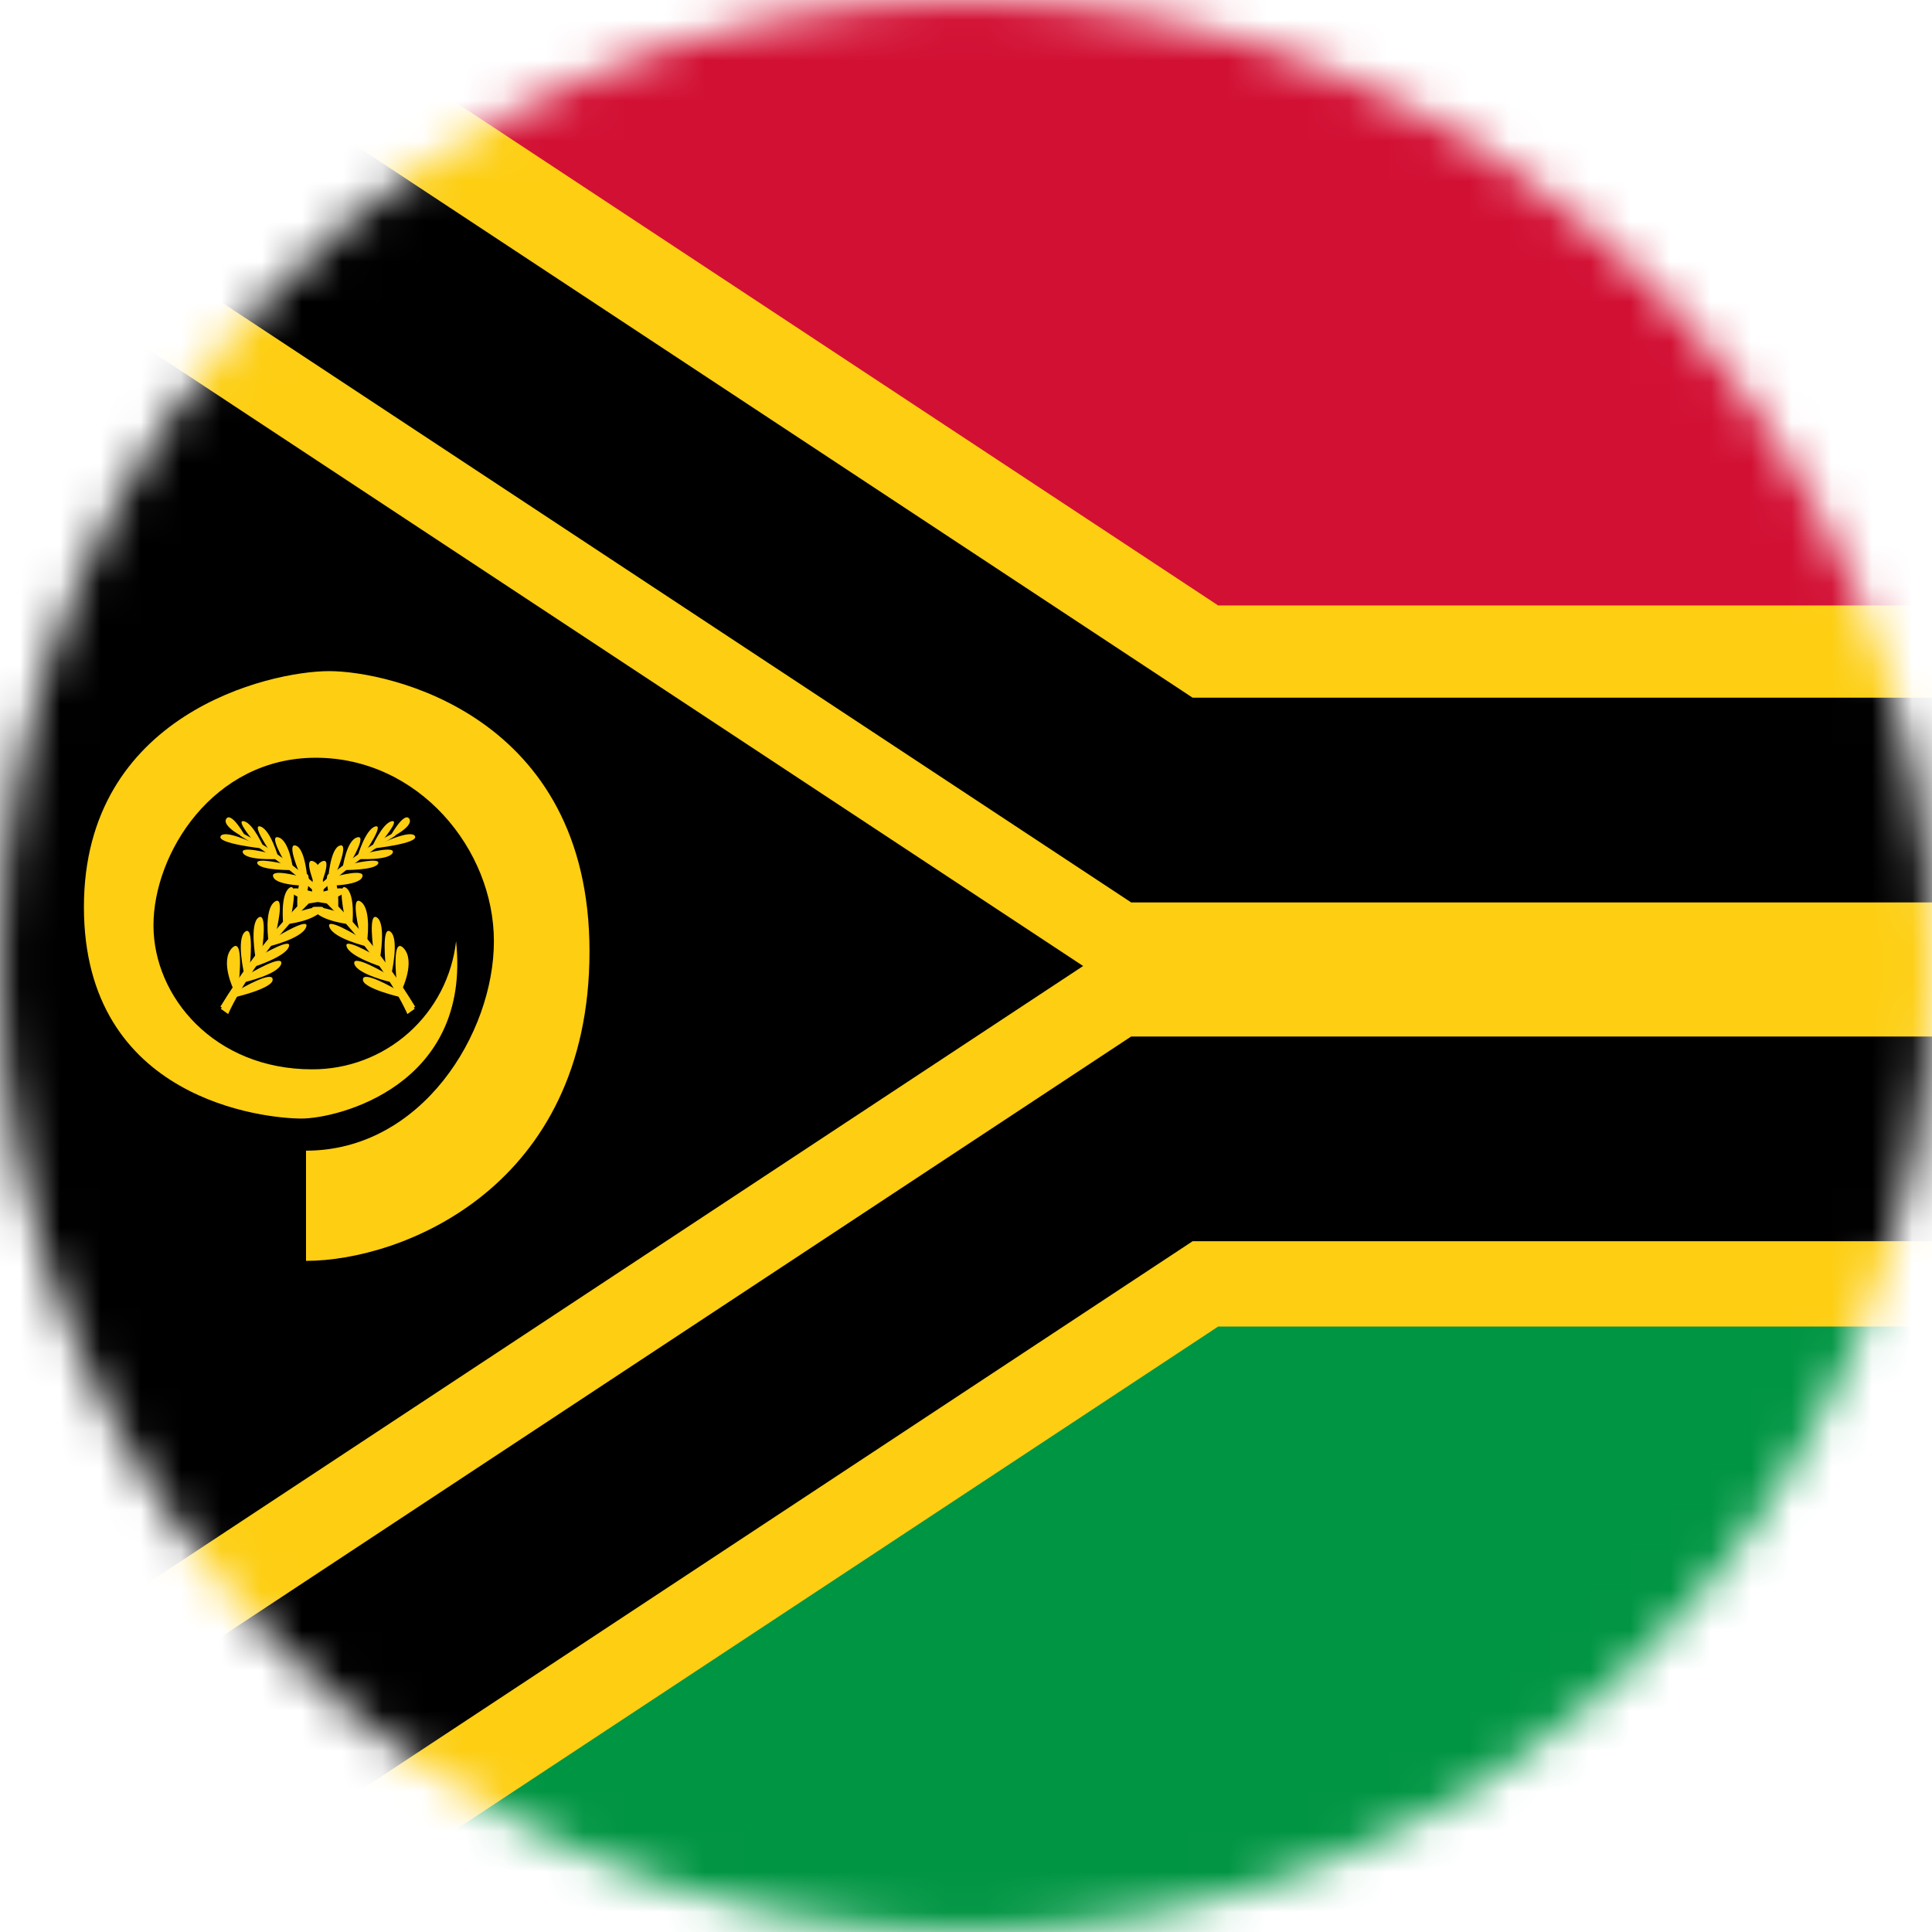 <svg width="48" height="48" viewBox="0 0 48 48" fill="none" xmlns="http://www.w3.org/2000/svg">
<g clip-path="url(#clip0_154_54500)">
<mask id="mask0_154_54500" style="mask-type:alpha" maskUnits="userSpaceOnUse" x="0" y="0" width="48" height="48">
<circle cx="24" cy="24" r="24" fill="#D9D9D9"/>
</mask>
<g mask="url(#mask0_154_54500)">
<g clip-path="url(#clip1_154_54500)">
<path d="M-1 0H63V48H-1V0Z" fill="#009543"/>
<path d="M-1 0H63V24H-1V0Z" fill="#D21034"/>
<path d="M-1 0L28.867 19.705H63V28.295H28.867L-1 48" fill="black"/>
<path fill-rule="evenodd" clip-rule="evenodd" d="M-3.568 3.892L1.568 -3.892L30.266 15.043H67.662V32.957H30.266L1.568 51.892L-3.568 44.108L26.91 24L-3.568 3.892Z" fill="#FDCE12"/>
<path fill-rule="evenodd" clip-rule="evenodd" d="M28.103 25.752H63V30.838H29.63L0.401 50.123L-2.401 45.877L28.103 25.752Z" fill="black"/>
<path fill-rule="evenodd" clip-rule="evenodd" d="M28.103 22.42H63V17.334H29.63L0.401 -1.951L-2.401 2.294L28.103 22.42Z" fill="black"/>
<path d="M7.603 28.598V31.326C9.977 31.326 14.646 29.508 14.646 23.636C14.646 17.765 9.664 16.674 8.179 16.674C6.683 16.674 2.085 17.745 2.085 22.535C2.085 27.345 6.602 27.79 7.491 27.79C8.381 27.79 11.715 26.981 11.331 23.384C11.232 24.262 10.812 25.072 10.152 25.66C9.492 26.247 8.638 26.57 7.754 26.567C5.329 26.567 3.813 24.768 3.813 22.99C3.813 21.211 5.288 18.826 7.845 18.826C10.402 18.826 12.271 21.1 12.271 23.384C12.271 25.678 10.473 28.588 7.603 28.588V28.598Z" fill="#FDCE12"/>
<path d="M5.511 25.031L5.652 25.132C5.652 25.132 6.784 22.555 9.806 20.726C9.422 20.928 7.401 21.939 5.511 25.031Z" fill="#FDCE12"/>
<path fill-rule="evenodd" clip-rule="evenodd" d="M9.759 20.705C9.769 20.7 9.778 20.695 9.787 20.69L9.826 20.761C8.321 21.672 7.286 22.77 6.628 23.639C6.299 24.074 6.064 24.452 5.911 24.721C5.835 24.855 5.78 24.962 5.743 25.036C5.725 25.072 5.711 25.101 5.702 25.12C5.698 25.129 5.695 25.136 5.692 25.141L5.69 25.146L5.689 25.148L5.689 25.148L5.669 25.194L5.487 25.064L5.511 25.031L5.476 25.01C7.33 21.977 9.311 20.939 9.759 20.705ZM5.565 25.02L5.636 25.071C5.645 25.052 5.656 25.029 5.671 25C5.708 24.925 5.764 24.817 5.841 24.681C5.995 24.409 6.232 24.029 6.564 23.59C6.615 23.523 6.668 23.454 6.724 23.384C6.343 23.849 5.951 24.391 5.565 25.02Z" fill="#FDCE12"/>
<path d="M5.804 24.586C5.804 24.586 5.46 23.879 5.763 23.555C6.067 23.242 5.935 24.394 5.935 24.394L6.067 24.202C6.067 24.202 5.864 23.333 6.087 23.151C6.319 22.959 6.208 23.99 6.208 23.99L6.35 23.808C6.35 23.808 6.198 22.959 6.42 22.798C6.653 22.636 6.511 23.606 6.511 23.606L6.673 23.404C6.673 23.404 6.552 22.596 6.824 22.404C7.097 22.212 6.855 23.172 6.855 23.172L7.037 22.969C7.037 22.969 6.956 22.232 7.188 22.06C7.421 21.898 7.229 22.767 7.229 22.767L7.39 22.585C7.39 22.585 7.34 21.898 7.562 21.736C7.795 21.575 7.582 22.393 7.582 22.393L7.754 22.232C7.754 22.232 7.714 21.534 7.997 21.403C8.28 21.272 7.946 22.05 7.946 22.05L8.148 21.888C8.148 21.888 8.199 21.08 8.441 21.009C8.684 20.928 8.34 21.716 8.34 21.716L8.512 21.575C8.512 21.575 8.603 20.888 8.866 20.807C9.139 20.716 8.704 21.433 8.704 21.433L8.876 21.302C8.876 21.302 9.068 20.615 9.32 20.534C9.563 20.463 9.058 21.191 9.058 21.191L9.23 21.07C9.23 21.07 9.502 20.443 9.735 20.403C9.947 20.362 9.472 20.918 9.472 20.918L9.684 20.797C9.684 20.797 10.038 20.15 10.169 20.342C10.291 20.544 9.664 20.837 9.664 20.837L9.462 20.958C9.462 20.958 10.22 20.595 10.311 20.776C10.402 20.958 9.27 21.08 9.27 21.08L9.088 21.201C9.088 21.201 9.846 20.999 9.755 21.191C9.654 21.383 8.906 21.342 8.906 21.342L8.734 21.464C8.734 21.464 9.492 21.282 9.391 21.464C9.29 21.625 8.552 21.615 8.552 21.615L8.371 21.767C8.371 21.767 9.108 21.565 8.997 21.797C8.896 22.02 8.047 22.009 8.047 22.009L7.845 22.212C7.845 22.212 8.623 21.939 8.552 22.151C8.492 22.353 7.603 22.454 7.603 22.454L7.4 22.656C7.4 22.656 8.239 22.383 7.987 22.636C7.744 22.899 7.128 22.959 7.128 22.959L6.895 23.262C6.895 23.262 7.724 22.757 7.603 23.04C7.491 23.323 6.673 23.515 6.673 23.515L6.511 23.717C6.511 23.717 7.259 23.283 7.178 23.515C7.107 23.768 6.309 24.02 6.309 24.02L6.178 24.202C6.178 24.202 7.057 23.677 6.986 23.95C6.905 24.212 6.067 24.404 6.067 24.404L5.966 24.576C5.966 24.576 6.774 24.101 6.774 24.334C6.794 24.556 5.824 24.778 5.824 24.778L5.804 24.586Z" fill="#FDCE12"/>
<path d="M10.28 25.031L10.138 25.132C10.138 25.132 9.006 22.555 5.985 20.726C6.369 20.928 8.39 21.939 10.28 25.031Z" fill="#FDCE12"/>
<path fill-rule="evenodd" clip-rule="evenodd" d="M6.031 20.705C6.021 20.7 6.012 20.695 6.004 20.69L5.964 20.761C7.469 21.672 8.504 22.77 9.162 23.639C9.492 24.074 9.726 24.452 9.879 24.721C9.955 24.855 10.011 24.962 10.047 25.036C10.066 25.073 10.079 25.101 10.088 25.12C10.093 25.129 10.096 25.137 10.098 25.141L10.101 25.147L10.101 25.148L10.101 25.148L10.121 25.194L10.303 25.064L10.28 25.031L10.314 25.01C8.461 21.977 6.48 20.94 6.031 20.705ZM10.226 25.02L10.155 25.071C10.146 25.052 10.134 25.029 10.12 25C10.083 24.925 10.026 24.817 9.949 24.681C9.795 24.409 9.558 24.029 9.227 23.591C9.176 23.523 9.122 23.454 9.066 23.384C9.448 23.849 9.839 24.391 10.226 25.02Z" fill="#FDCE12"/>
<path d="M9.987 24.586C9.987 24.586 10.33 23.879 10.027 23.556C9.724 23.242 9.855 24.394 9.855 24.394L9.724 24.202C9.724 24.202 9.926 23.333 9.704 23.151C9.471 22.959 9.582 23.99 9.582 23.99L9.441 23.808C9.441 23.808 9.593 22.959 9.37 22.798C9.138 22.636 9.279 23.606 9.279 23.606L9.118 23.404C9.118 23.404 9.239 22.596 8.966 22.404C8.693 22.212 8.936 23.172 8.936 23.172L8.754 22.97C8.754 22.97 8.835 22.232 8.602 22.06C8.37 21.898 8.562 22.767 8.562 22.767L8.4 22.586C8.4 22.586 8.451 21.898 8.228 21.737C7.996 21.575 8.208 22.394 8.208 22.394L8.036 22.232C8.036 22.232 8.077 21.535 7.794 21.403C7.511 21.272 7.844 22.05 7.844 22.05L7.642 21.888C7.642 21.888 7.592 21.08 7.349 21.009C7.107 20.928 7.45 21.716 7.45 21.716L7.278 21.575C7.278 21.575 7.188 20.888 6.925 20.807C6.652 20.716 7.086 21.434 7.086 21.434L6.915 21.302C6.915 21.302 6.723 20.615 6.47 20.534C6.228 20.463 6.733 21.191 6.733 21.191L6.561 21.07C6.561 21.07 6.288 20.443 6.056 20.403C5.843 20.362 6.318 20.918 6.318 20.918L6.106 20.797C6.106 20.797 5.753 20.15 5.621 20.342C5.5 20.544 6.126 20.837 6.126 20.837L6.329 20.959C6.329 20.959 5.571 20.595 5.48 20.777C5.389 20.959 6.521 21.08 6.521 21.08L6.702 21.201C6.702 21.201 5.945 20.999 6.036 21.191C6.137 21.383 6.884 21.343 6.884 21.343L7.056 21.464C7.056 21.464 6.298 21.282 6.399 21.464C6.5 21.626 7.238 21.616 7.238 21.616L7.42 21.767C7.42 21.767 6.682 21.565 6.793 21.797C6.894 22.02 7.743 22.01 7.743 22.01L7.945 22.212C7.945 22.212 7.167 21.939 7.238 22.151C7.299 22.353 8.188 22.454 8.188 22.454L8.39 22.656C8.39 22.656 7.551 22.384 7.804 22.636C8.046 22.899 8.663 22.959 8.663 22.959L8.895 23.263C8.895 23.263 8.067 22.757 8.188 23.04C8.299 23.323 9.118 23.515 9.118 23.515L9.279 23.717C9.279 23.717 8.532 23.283 8.612 23.515C8.683 23.768 9.481 24.02 9.481 24.02L9.613 24.202C9.613 24.202 8.734 23.677 8.804 23.95C8.885 24.212 9.724 24.404 9.724 24.404L9.825 24.576C9.825 24.576 9.017 24.101 9.017 24.334C8.996 24.556 9.966 24.778 9.966 24.778L9.987 24.586Z" fill="#FDCE12"/>
</g>
</g>
</g>
<defs>
<clipPath id="clip0_154_54500">
<rect width="48" height="48" fill="white"/>
</clipPath>
<clipPath id="clip1_154_54500">
<rect width="64" height="48" fill="white" transform="translate(-1)"/>
</clipPath>
</defs>
</svg>
